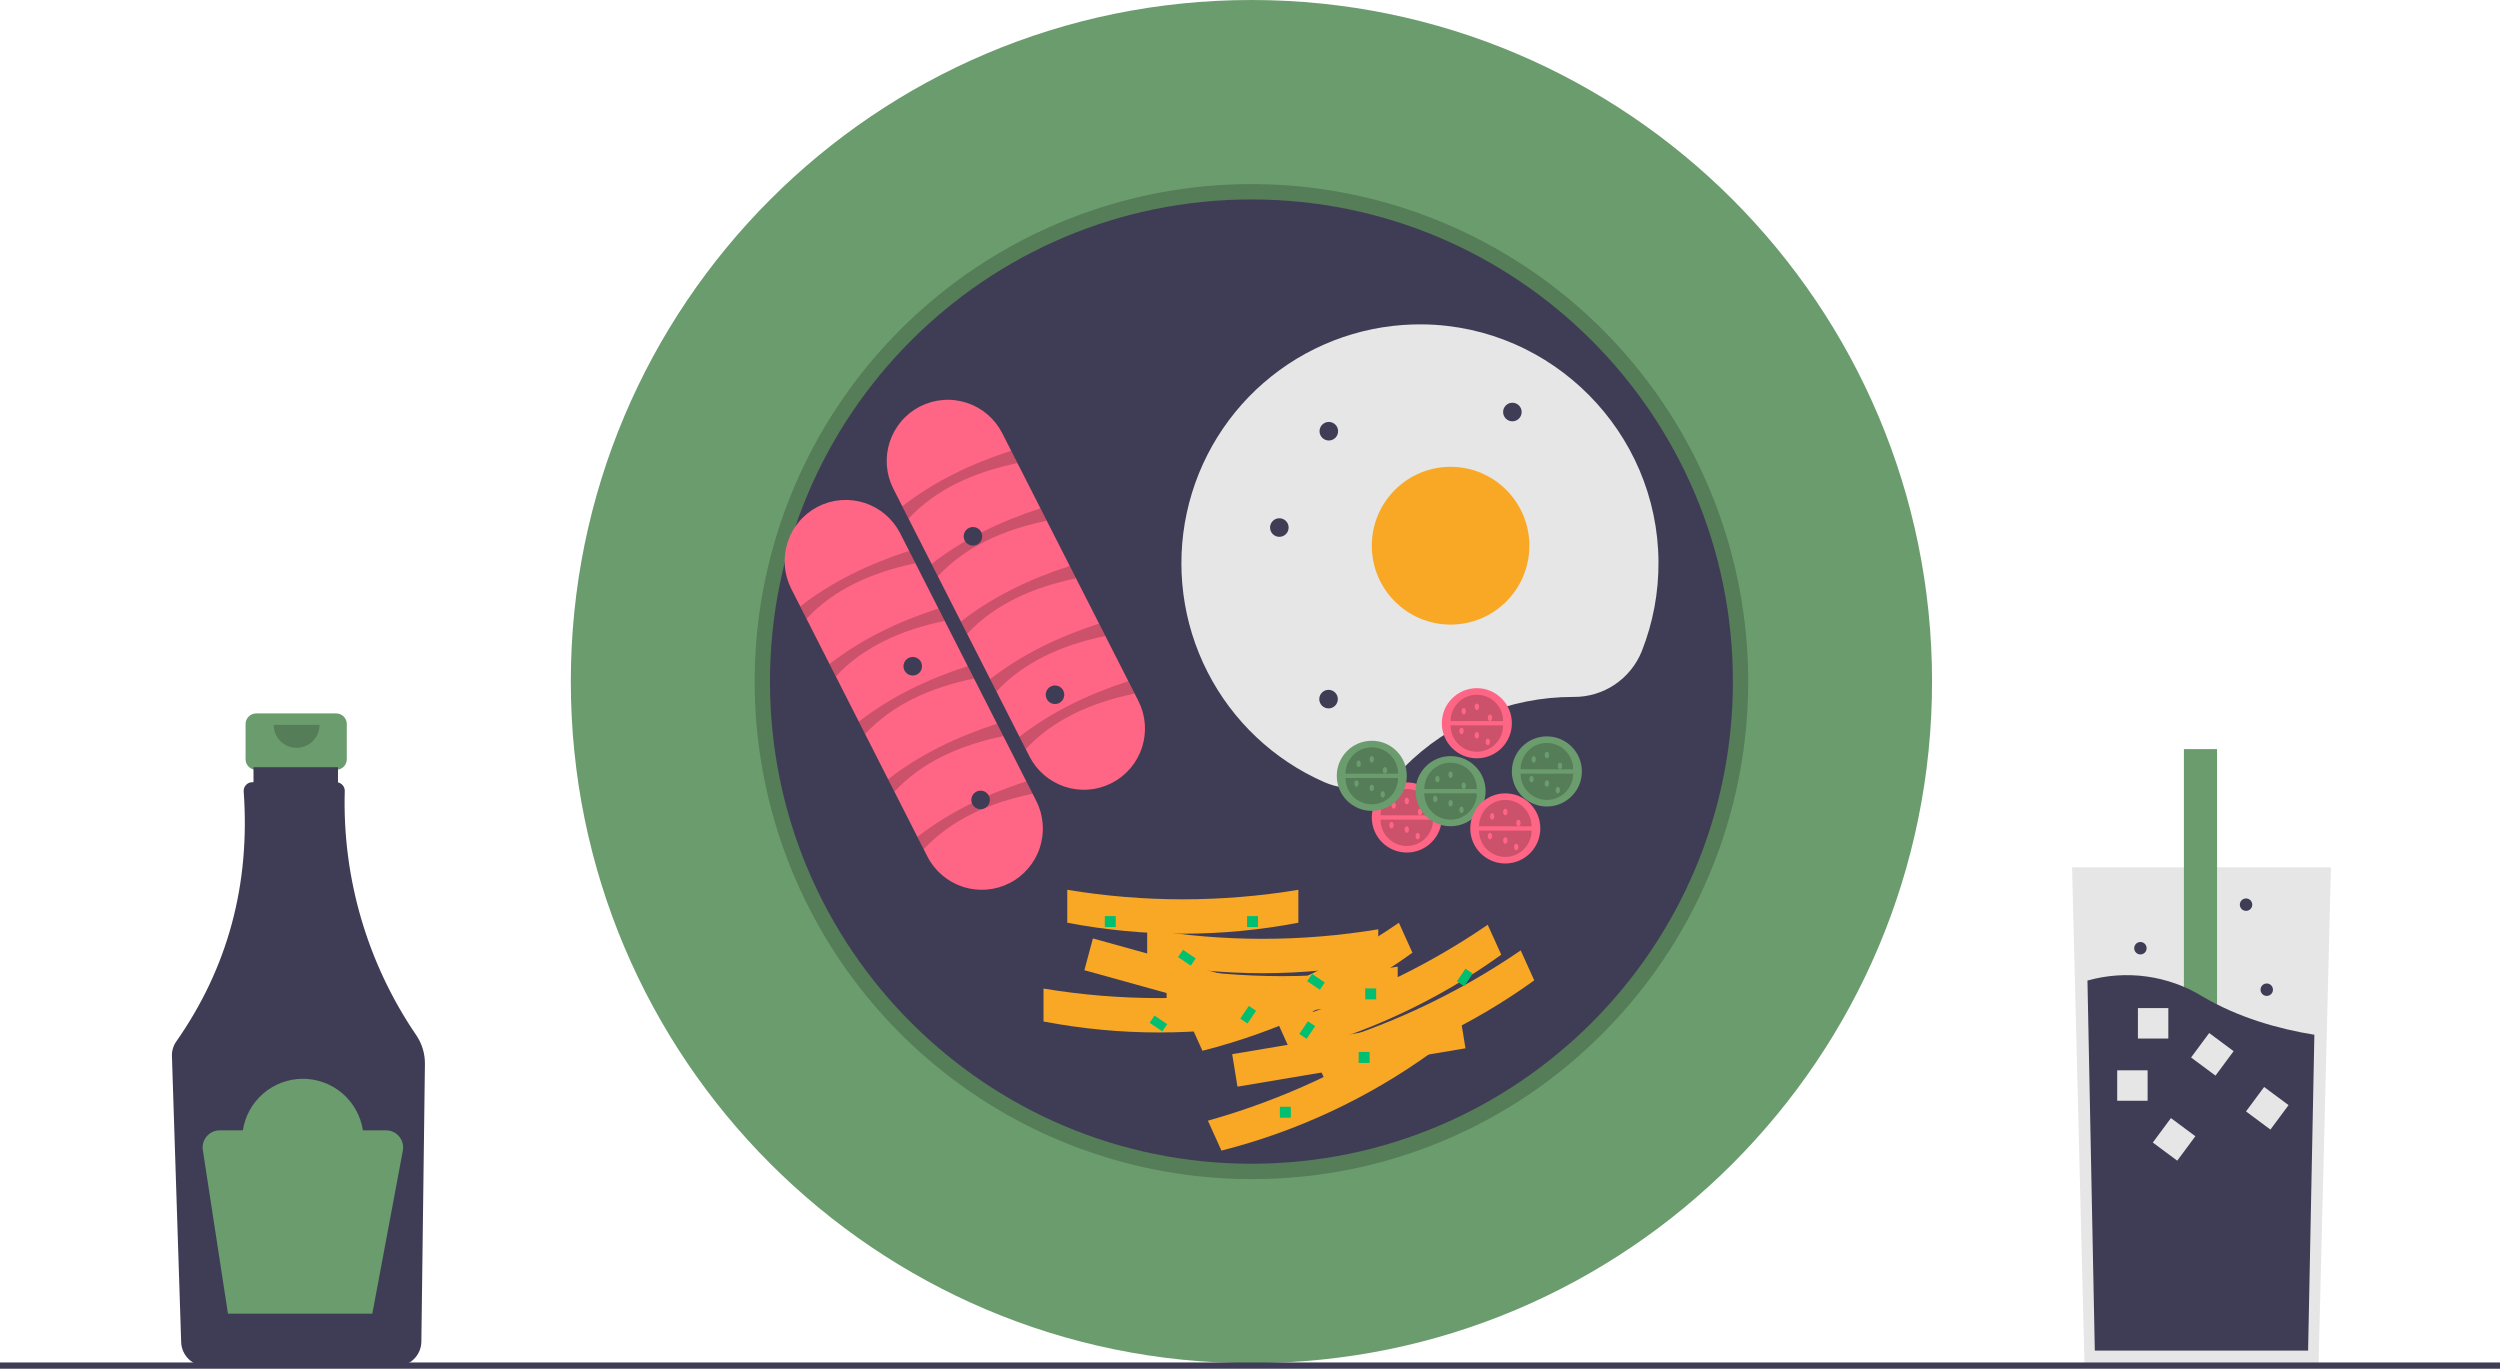 <svg width="842" height="461" viewBox="0 0 842 461" fill="none" xmlns="http://www.w3.org/2000/svg">
<path d="M113.226 240.281H86.28C85.332 240.281 84.424 240.658 83.754 241.329C83.084 242 82.707 242.91 82.707 243.859V255.703C82.707 256.652 83.084 257.562 83.754 258.233C84.424 258.904 85.332 259.281 86.28 259.281H90.745V277.028H108.761V259.281H113.226C114.174 259.281 115.083 258.904 115.753 258.233C116.423 257.562 116.799 256.652 116.799 255.703V243.859C116.799 242.91 116.423 242 115.753 241.329C115.083 240.658 114.174 240.281 113.226 240.281Z" fill="#6A9C6D"/>
<path d="M140.216 348.683C123.713 324.5 115.277 295.707 116.115 266.428C116.13 265.753 115.911 265.093 115.495 264.561C115.08 264.028 114.493 263.657 113.834 263.508V258.39H85.375V263.437H84.983C84.582 263.438 84.185 263.521 83.817 263.682C83.449 263.843 83.118 264.078 82.846 264.373C82.573 264.668 82.363 265.016 82.231 265.395C82.098 265.775 82.045 266.177 82.075 266.578C84.317 297.877 76.746 325.945 59.362 350.782C58.361 352.21 57.85 353.923 57.905 355.666L61.017 452.064C61.092 454.214 61.993 456.252 63.533 457.753C65.072 459.253 67.131 460.101 69.279 460.118H133.65C135.822 460.1 137.902 459.233 139.446 457.702C140.991 456.171 141.877 454.097 141.916 451.922L143.115 358.328C143.151 354.892 142.14 351.528 140.216 348.683V348.683Z" fill="#3F3D56"/>
<path opacity="0.2" d="M107.609 244.14C107.609 246.188 106.797 248.151 105.351 249.598C103.906 251.046 101.945 251.859 99.901 251.859C97.857 251.859 95.897 251.046 94.451 249.598C93.006 248.151 92.194 246.188 92.194 244.14" fill="black"/>
<path d="M130.026 380.703H122.232C121.487 375.868 119.04 371.458 115.331 368.273C111.622 365.087 106.898 363.336 102.012 363.336C97.126 363.336 92.401 365.087 88.693 368.273C84.984 371.458 82.536 375.868 81.792 380.703H73.997C73.167 380.703 72.348 380.883 71.594 381.23C70.841 381.577 70.171 382.083 69.631 382.713C69.091 383.344 68.693 384.083 68.466 384.882C68.238 385.681 68.185 386.519 68.311 387.34L76.778 442.454H125.396L135.68 387.526C135.836 386.694 135.807 385.838 135.595 385.018C135.383 384.199 134.993 383.436 134.453 382.785C133.913 382.134 133.237 381.61 132.471 381.25C131.706 380.89 130.872 380.703 130.026 380.703Z" fill="#6A9C6D"/>
<path d="M785.063 292.116L783.193 366.955L780.877 459.758H702.059L699.345 351.028L697.874 292.116H785.063Z" fill="#E6E6E6"/>
<path d="M746.699 252.301H735.539V400.385H746.699V252.301Z" fill="#6A9C6D"/>
<path d="M779.482 348.507L777.371 454.876H705.53L703.056 330.253C709.529 328.432 716.306 327.966 722.967 328.883C729.627 329.801 736.027 332.082 741.768 335.585C753.772 342.694 767.256 346.521 779.482 348.507Z" fill="#3F3D56"/>
<path d="M723.315 360.481H713.074V370.736H723.315V360.481Z" fill="#E6E6E6"/>
<path d="M730.29 339.526H720.049V349.781H730.29V339.526Z" fill="#E6E6E6"/>
<path d="M752.279 354.033L744.054 347.924L737.954 356.161L746.179 362.27L752.279 354.033Z" fill="#E6E6E6"/>
<path d="M770.782 372.203L762.556 366.094L756.456 374.331L764.681 380.44L770.782 372.203Z" fill="#E6E6E6"/>
<path d="M739.394 382.681L731.168 376.572L725.068 384.809L733.293 390.918L739.394 382.681Z" fill="#E6E6E6"/>
<path d="M763.44 335.424C764.595 335.424 765.532 334.486 765.532 333.328C765.532 332.171 764.595 331.233 763.44 331.233C762.284 331.233 761.347 332.171 761.347 333.328C761.347 334.486 762.284 335.424 763.44 335.424Z" fill="#3F3D56"/>
<path d="M720.892 321.454C722.047 321.454 722.984 320.515 722.984 319.358C722.984 318.201 722.047 317.262 720.892 317.262C719.736 317.262 718.799 318.201 718.799 319.358C718.799 320.515 719.736 321.454 720.892 321.454Z" fill="#3F3D56"/>
<path d="M756.464 306.785C757.62 306.785 758.557 305.847 758.557 304.689C758.557 303.532 757.62 302.594 756.464 302.594C755.309 302.594 754.372 303.532 754.372 304.689C754.372 305.847 755.309 306.785 756.464 306.785Z" fill="#3F3D56"/>
<path d="M421.482 459.119C548.082 459.119 650.712 356.342 650.712 229.559C650.712 102.777 548.082 0 421.482 0C294.881 0 192.251 102.777 192.251 229.559C192.251 356.342 294.881 459.119 421.482 459.119Z" fill="#6A9C6D"/>
<path opacity="0.2" d="M421.482 397.116C382.773 397.115 345.261 383.674 315.338 359.082C285.416 334.49 264.934 300.268 257.382 262.248C249.831 224.228 255.677 184.762 273.924 150.575C292.172 116.388 321.692 89.594 357.455 74.76C393.217 59.925 433.01 57.968 470.052 69.22C507.095 80.473 539.095 104.24 560.601 136.472C582.106 168.704 591.787 207.406 587.992 245.984C584.198 284.562 567.164 320.629 539.793 348.04C524.292 363.648 505.854 376.022 485.546 384.445C465.238 392.869 443.463 397.176 421.482 397.116V397.116ZM421.482 72.337C334.913 72.337 264.484 142.867 264.484 229.559C264.484 316.252 334.913 386.782 421.482 386.782C508.05 386.782 578.479 316.252 578.479 229.559C578.479 142.867 508.05 72.337 421.482 72.337Z" fill="black"/>
<path d="M421.482 391.949C511.038 391.949 583.639 319.245 583.639 229.559C583.639 139.874 511.038 67.17 421.482 67.17C331.925 67.17 259.325 139.874 259.325 229.559C259.325 319.245 331.925 391.949 421.482 391.949Z" fill="#3F3D56"/>
<path d="M300.889 164.627C299.66 162.215 298.917 159.584 298.703 156.884C298.489 154.184 298.809 151.468 299.644 148.892C300.479 146.316 301.812 143.931 303.569 141.871C305.325 139.812 307.469 138.119 309.879 136.89C312.289 135.661 314.917 134.92 317.613 134.709C320.31 134.497 323.021 134.821 325.592 135.659C328.164 136.498 330.545 137.836 332.599 139.597C334.654 141.358 336.342 143.507 337.567 145.922L383.38 236.015C384.61 238.427 385.353 241.058 385.567 243.758C385.78 246.457 385.461 249.173 384.626 251.749C383.791 254.325 382.457 256.711 380.701 258.77C378.945 260.83 376.8 262.522 374.39 263.751C371.98 264.98 369.352 265.722 366.656 265.933C363.96 266.144 361.249 265.821 358.677 264.982C356.106 264.143 353.725 262.805 351.67 261.044C349.615 259.283 347.927 257.134 346.703 254.719L300.889 164.627Z" fill="#FF6584"/>
<path opacity="0.2" d="M305.999 174.675L303.885 170.517C314.437 162.306 326.829 156.267 340.562 151.813L342.677 155.971C327.813 159.07 315.168 164.807 305.999 174.675Z" fill="black"/>
<path opacity="0.2" d="M315.867 194.08L313.752 189.922C324.305 181.711 336.697 175.672 350.43 171.217L352.544 175.375C337.681 178.475 325.035 184.211 315.867 194.08Z" fill="black"/>
<path opacity="0.2" d="M325.734 213.485L323.62 209.326C334.172 201.115 346.564 195.076 360.297 190.622L362.412 194.78C347.548 197.88 334.903 203.616 325.734 213.485Z" fill="black"/>
<path opacity="0.2" d="M335.602 232.889L333.487 228.731C344.04 220.52 356.432 214.481 370.165 210.026L372.279 214.184C357.416 217.284 344.77 223.02 335.602 232.889Z" fill="black"/>
<path opacity="0.2" d="M345.469 252.294L343.355 248.135C353.907 239.924 366.299 233.885 380.032 229.431L382.147 233.589C367.283 236.689 354.638 242.425 345.469 252.294Z" fill="black"/>
<path d="M266.519 198.354C265.289 195.942 264.547 193.311 264.333 190.611C264.12 187.912 264.439 185.196 265.274 182.621C266.109 180.045 267.443 177.659 269.199 175.6C270.956 173.541 273.1 171.848 275.51 170.619C277.919 169.39 280.547 168.649 283.243 168.438C285.939 168.227 288.65 168.55 291.222 169.388C293.793 170.227 296.174 171.565 298.229 173.325C300.283 175.086 301.971 177.235 303.196 179.649L349.01 269.742C351.48 274.612 351.918 280.265 350.229 285.458C348.539 290.652 344.86 294.961 340 297.44C335.14 299.919 329.495 300.364 324.307 298.677C319.12 296.991 314.812 293.311 312.332 288.447L266.519 198.354Z" fill="#FF6584"/>
<path opacity="0.2" d="M271.629 208.403L269.514 204.245C280.067 196.034 292.459 189.995 306.192 185.54L308.306 189.698C293.443 192.798 280.797 198.534 271.629 208.403Z" fill="black"/>
<path opacity="0.2" d="M281.496 227.807L279.382 223.649C289.934 215.438 302.326 209.399 316.059 204.945L318.174 209.103C303.31 212.202 290.665 217.939 281.496 227.807Z" fill="black"/>
<path opacity="0.2" d="M291.364 247.212L289.249 243.054C299.802 234.843 312.194 228.804 325.927 224.349L328.041 228.507C313.178 231.607 300.532 237.343 291.364 247.212Z" fill="black"/>
<path opacity="0.2" d="M301.231 266.616L299.117 262.458C309.669 254.247 322.061 248.208 335.794 243.754L337.909 247.912C323.045 251.012 310.4 256.748 301.231 266.616Z" fill="black"/>
<path opacity="0.2" d="M311.099 286.021L308.984 281.863C319.537 273.652 331.929 267.613 345.662 263.158L347.776 267.316C332.913 270.416 320.267 276.152 311.099 286.021Z" fill="black"/>
<path d="M529.832 234.726L529.977 234.727C534.911 234.768 539.744 233.319 543.844 230.569C547.944 227.819 551.121 223.895 552.96 219.309C556.744 209.732 558.651 199.514 558.577 189.214C558.319 145.619 522.903 109.855 479.374 109.252C460.836 108.992 442.778 115.16 428.263 126.709C413.747 138.259 403.666 154.481 399.728 172.624C395.791 190.767 398.24 209.715 406.659 226.257C415.079 242.798 428.951 255.915 445.925 263.384C450.41 265.373 455.391 265.958 460.215 265.062C465.038 264.166 469.478 261.832 472.954 258.365C480.408 250.861 489.271 244.909 499.033 240.852C508.795 236.795 519.263 234.713 529.832 234.726Z" fill="#E6E6E6"/>
<path d="M488.556 210.368C503.21 210.368 515.09 198.471 515.09 183.795C515.09 169.119 503.21 157.222 488.556 157.222C473.901 157.222 462.021 169.119 462.021 183.795C462.021 198.471 473.901 210.368 488.556 210.368Z" fill="#F9A825"/>
<path d="M430.886 180.807C432.613 180.807 434.012 179.406 434.012 177.677C434.012 175.948 432.613 174.546 430.886 174.546C429.16 174.546 427.76 175.948 427.76 177.677C427.76 179.406 429.16 180.807 430.886 180.807Z" fill="#3F3D56"/>
<path d="M327.695 183.76C329.422 183.76 330.821 182.358 330.821 180.629C330.821 178.9 329.422 177.499 327.695 177.499C325.969 177.499 324.57 178.9 324.57 180.629C324.57 182.358 325.969 183.76 327.695 183.76Z" fill="#3F3D56"/>
<path d="M447.546 148.365C449.272 148.365 450.672 146.963 450.672 145.234C450.672 143.506 449.272 142.104 447.546 142.104C445.819 142.104 444.42 143.506 444.42 145.234C444.42 146.963 445.819 148.365 447.546 148.365Z" fill="#3F3D56"/>
<path d="M447.457 238.595C449.183 238.595 450.583 237.193 450.583 235.464C450.583 233.736 449.183 232.334 447.457 232.334C445.731 232.334 444.331 233.736 444.331 235.464C444.331 237.193 445.731 238.595 447.457 238.595Z" fill="#3F3D56"/>
<path d="M509.371 141.899C511.098 141.899 512.497 140.498 512.497 138.769C512.497 137.04 511.098 135.639 509.371 135.639C507.645 135.639 506.246 137.04 506.246 138.769C506.246 140.498 507.645 141.899 509.371 141.899Z" fill="#3F3D56"/>
<path d="M307.413 227.523C309.139 227.523 310.538 226.121 310.538 224.393C310.538 222.664 309.139 221.262 307.413 221.262C305.686 221.262 304.287 222.664 304.287 224.393C304.287 226.121 305.686 227.523 307.413 227.523Z" fill="#3F3D56"/>
<path d="M330.262 272.549C331.988 272.549 333.388 271.148 333.388 269.419C333.388 267.69 331.988 266.288 330.262 266.288C328.536 266.288 327.136 267.69 327.136 269.419C327.136 271.148 328.536 272.549 330.262 272.549Z" fill="#3F3D56"/>
<path d="M473.814 287.134C480.327 287.134 485.607 281.846 485.607 275.324C485.607 268.801 480.327 263.514 473.814 263.514C467.301 263.514 462.021 268.801 462.021 275.324C462.021 281.846 467.301 287.134 473.814 287.134Z" fill="#FF6584"/>
<path opacity="0.2" d="M482.659 276.062C482.659 278.411 481.727 280.664 480.068 282.325C478.41 283.986 476.16 284.919 473.814 284.919C471.468 284.919 469.219 283.986 467.56 282.325C465.901 280.664 464.969 278.411 464.969 276.062" fill="black"/>
<path opacity="0.2" d="M464.969 274.586C464.969 272.236 465.901 269.983 467.56 268.322C469.219 266.661 471.468 265.728 473.814 265.728C476.16 265.728 478.41 266.661 480.068 268.322C481.727 269.983 482.659 272.236 482.659 274.586" fill="black"/>
<path d="M469.392 272.371C469.799 272.371 470.129 271.875 470.129 271.264C470.129 270.652 469.799 270.157 469.392 270.157C468.985 270.157 468.655 270.652 468.655 271.264C468.655 271.875 468.985 272.371 469.392 272.371Z" fill="#FF6584"/>
<path d="M473.814 270.895C474.221 270.895 474.551 270.399 474.551 269.788C474.551 269.176 474.221 268.681 473.814 268.681C473.407 268.681 473.077 269.176 473.077 269.788C473.077 270.399 473.407 270.895 473.814 270.895Z" fill="#FF6584"/>
<path d="M473.814 280.491C474.221 280.491 474.551 279.995 474.551 279.383C474.551 278.772 474.221 278.276 473.814 278.276C473.407 278.276 473.077 278.772 473.077 279.383C473.077 279.995 473.407 280.491 473.814 280.491Z" fill="#FF6584"/>
<path d="M478.237 274.586C478.644 274.586 478.974 274.09 478.974 273.478C478.974 272.867 478.644 272.371 478.237 272.371C477.83 272.371 477.5 272.867 477.5 273.478C477.5 274.09 477.83 274.586 478.237 274.586Z" fill="#FF6584"/>
<path d="M477.5 282.705C477.907 282.705 478.237 282.209 478.237 281.598C478.237 280.986 477.907 280.491 477.5 280.491C477.093 280.491 476.763 280.986 476.763 281.598C476.763 282.209 477.093 282.705 477.5 282.705Z" fill="#FF6584"/>
<path d="M468.655 279.014C469.062 279.014 469.392 278.519 469.392 277.907C469.392 277.296 469.062 276.8 468.655 276.8C468.248 276.8 467.918 277.296 467.918 277.907C467.918 278.519 468.248 279.014 468.655 279.014Z" fill="#FF6584"/>
<path d="M497.401 255.394C503.914 255.394 509.194 250.107 509.194 243.584C509.194 237.062 503.914 231.774 497.401 231.774C490.887 231.774 485.607 237.062 485.607 243.584C485.607 250.107 490.887 255.394 497.401 255.394Z" fill="#FF6584"/>
<path opacity="0.2" d="M506.246 244.322C506.246 246.671 505.314 248.924 503.655 250.585C501.996 252.247 499.746 253.18 497.401 253.18C495.055 253.18 492.805 252.247 491.146 250.585C489.488 248.924 488.556 246.671 488.556 244.322" fill="black"/>
<path opacity="0.2" d="M488.556 242.846C488.556 240.497 489.488 238.244 491.146 236.583C492.805 234.921 495.055 233.988 497.401 233.988C499.746 233.988 501.996 234.921 503.655 236.583C505.314 238.244 506.246 240.497 506.246 242.846" fill="black"/>
<path d="M492.978 240.632C493.385 240.632 493.715 240.136 493.715 239.524C493.715 238.913 493.385 238.417 492.978 238.417C492.571 238.417 492.241 238.913 492.241 239.524C492.241 240.136 492.571 240.632 492.978 240.632Z" fill="#FF6584"/>
<path d="M497.401 239.155C497.808 239.155 498.138 238.659 498.138 238.048C498.138 237.437 497.808 236.941 497.401 236.941C496.994 236.941 496.664 237.437 496.664 238.048C496.664 238.659 496.994 239.155 497.401 239.155Z" fill="#FF6584"/>
<path d="M497.401 248.751C497.808 248.751 498.138 248.255 498.138 247.644C498.138 247.032 497.808 246.536 497.401 246.536C496.994 246.536 496.664 247.032 496.664 247.644C496.664 248.255 496.994 248.751 497.401 248.751Z" fill="#FF6584"/>
<path d="M501.823 242.846C502.23 242.846 502.56 242.35 502.56 241.739C502.56 241.127 502.23 240.631 501.823 240.631C501.416 240.631 501.086 241.127 501.086 241.739C501.086 242.35 501.416 242.846 501.823 242.846Z" fill="#FF6584"/>
<path d="M501.086 250.965C501.493 250.965 501.823 250.47 501.823 249.858C501.823 249.247 501.493 248.751 501.086 248.751C500.679 248.751 500.349 249.247 500.349 249.858C500.349 250.47 500.679 250.965 501.086 250.965Z" fill="#FF6584"/>
<path d="M492.241 247.275C492.648 247.275 492.978 246.779 492.978 246.168C492.978 245.556 492.648 245.06 492.241 245.06C491.834 245.06 491.504 245.556 491.504 246.168C491.504 246.779 491.834 247.275 492.241 247.275Z" fill="#FF6584"/>
<path d="M520.987 271.633C527.5 271.633 532.78 266.346 532.78 259.823C532.78 253.3 527.5 248.013 520.987 248.013C514.474 248.013 509.194 253.3 509.194 259.823C509.194 266.346 514.474 271.633 520.987 271.633Z" fill="#6A9C6D"/>
<path opacity="0.2" d="M529.832 260.561C529.832 262.91 528.9 265.163 527.241 266.824C525.583 268.485 523.333 269.419 520.987 269.419C518.641 269.419 516.392 268.485 514.733 266.824C513.074 265.163 512.142 262.91 512.142 260.561" fill="black"/>
<path opacity="0.2" d="M512.142 259.085C512.142 256.736 513.074 254.483 514.733 252.821C516.392 251.16 518.641 250.227 520.987 250.227C523.333 250.227 525.583 251.16 527.241 252.821C528.9 254.483 529.832 256.736 529.832 259.085" fill="black"/>
<path d="M516.565 256.87C516.972 256.87 517.302 256.375 517.302 255.763C517.302 255.152 516.972 254.656 516.565 254.656C516.158 254.656 515.828 255.152 515.828 255.763C515.828 256.375 516.158 256.87 516.565 256.87Z" fill="#6A9C6D"/>
<path d="M520.987 255.394C521.394 255.394 521.724 254.898 521.724 254.287C521.724 253.675 521.394 253.18 520.987 253.18C520.58 253.18 520.25 253.675 520.25 254.287C520.25 254.898 520.58 255.394 520.987 255.394Z" fill="#6A9C6D"/>
<path d="M520.987 264.99C521.394 264.99 521.724 264.494 521.724 263.883C521.724 263.271 521.394 262.775 520.987 262.775C520.58 262.775 520.25 263.271 520.25 263.883C520.25 264.494 520.58 264.99 520.987 264.99Z" fill="#6A9C6D"/>
<path d="M525.409 259.085C525.817 259.085 526.147 258.589 526.147 257.978C526.147 257.366 525.817 256.87 525.409 256.87C525.002 256.87 524.672 257.366 524.672 257.978C524.672 258.589 525.002 259.085 525.409 259.085Z" fill="#6A9C6D"/>
<path d="M524.672 267.204C525.08 267.204 525.41 266.709 525.41 266.097C525.41 265.486 525.08 264.99 524.672 264.99C524.265 264.99 523.935 265.486 523.935 266.097C523.935 266.709 524.265 267.204 524.672 267.204Z" fill="#6A9C6D"/>
<path d="M515.828 263.514C516.235 263.514 516.565 263.018 516.565 262.406C516.565 261.795 516.235 261.299 515.828 261.299C515.42 261.299 515.09 261.795 515.09 262.406C515.09 263.018 515.42 263.514 515.828 263.514Z" fill="#6A9C6D"/>
<path d="M462.021 273.109C468.534 273.109 473.814 267.822 473.814 261.299C473.814 254.777 468.534 249.489 462.021 249.489C455.508 249.489 450.228 254.777 450.228 261.299C450.228 267.822 455.508 273.109 462.021 273.109Z" fill="#6A9C6D"/>
<path opacity="0.2" d="M470.866 262.037C470.866 264.387 469.934 266.64 468.275 268.301C466.617 269.962 464.367 270.895 462.021 270.895C459.675 270.895 457.425 269.962 455.767 268.301C454.108 266.64 453.176 264.387 453.176 262.037" fill="black"/>
<path opacity="0.2" d="M453.176 260.561C453.176 258.212 454.108 255.959 455.767 254.298C457.425 252.637 459.675 251.703 462.021 251.703C464.367 251.703 466.617 252.637 468.275 254.298C469.934 255.959 470.866 258.212 470.866 260.561" fill="black"/>
<path d="M457.598 258.347C458.006 258.347 458.336 257.851 458.336 257.24C458.336 256.628 458.006 256.132 457.598 256.132C457.191 256.132 456.861 256.628 456.861 257.24C456.861 257.851 457.191 258.347 457.598 258.347Z" fill="#6A9C6D"/>
<path d="M462.021 256.87C462.428 256.87 462.758 256.375 462.758 255.763C462.758 255.152 462.428 254.656 462.021 254.656C461.614 254.656 461.284 255.152 461.284 255.763C461.284 256.375 461.614 256.87 462.021 256.87Z" fill="#6A9C6D"/>
<path d="M462.021 266.466C462.428 266.466 462.758 265.97 462.758 265.359C462.758 264.747 462.428 264.252 462.021 264.252C461.614 264.252 461.284 264.747 461.284 265.359C461.284 265.97 461.614 266.466 462.021 266.466Z" fill="#6A9C6D"/>
<path d="M466.443 260.561C466.85 260.561 467.18 260.065 467.18 259.454C467.18 258.842 466.85 258.347 466.443 258.347C466.036 258.347 465.706 258.842 465.706 259.454C465.706 260.065 466.036 260.561 466.443 260.561Z" fill="#6A9C6D"/>
<path d="M465.706 268.68C466.113 268.68 466.443 268.185 466.443 267.573C466.443 266.962 466.113 266.466 465.706 266.466C465.299 266.466 464.969 266.962 464.969 267.573C464.969 268.185 465.299 268.68 465.706 268.68Z" fill="#6A9C6D"/>
<path d="M456.861 264.99C457.269 264.99 457.599 264.494 457.599 263.883C457.599 263.271 457.269 262.775 456.861 262.775C456.454 262.775 456.124 263.271 456.124 263.883C456.124 264.494 456.454 264.99 456.861 264.99Z" fill="#6A9C6D"/>
<path d="M488.556 278.276C495.069 278.276 500.349 272.989 500.349 266.466C500.349 259.944 495.069 254.656 488.556 254.656C482.042 254.656 476.762 259.944 476.762 266.466C476.762 272.989 482.042 278.276 488.556 278.276Z" fill="#6A9C6D"/>
<path opacity="0.2" d="M497.401 267.204C497.401 268.368 497.172 269.519 496.727 270.594C496.283 271.669 495.631 272.645 494.81 273.468C493.989 274.29 493.014 274.943 491.941 275.388C490.867 275.833 489.717 276.062 488.556 276.062C487.394 276.062 486.244 275.833 485.171 275.388C484.098 274.943 483.123 274.29 482.301 273.468C481.48 272.645 480.829 271.669 480.384 270.594C479.94 269.519 479.711 268.368 479.711 267.204" fill="black"/>
<path opacity="0.2" d="M479.711 265.728C479.711 264.565 479.94 263.413 480.384 262.338C480.829 261.264 481.48 260.287 482.301 259.465C483.123 258.642 484.098 257.99 485.171 257.545C486.244 257.099 487.394 256.87 488.556 256.87C489.717 256.87 490.867 257.099 491.941 257.545C493.014 257.99 493.989 258.642 494.81 259.465C495.631 260.287 496.283 261.264 496.727 262.338C497.172 263.413 497.401 264.565 497.401 265.728" fill="black"/>
<path d="M484.133 263.514C484.54 263.514 484.87 263.018 484.87 262.406C484.87 261.795 484.54 261.299 484.133 261.299C483.726 261.299 483.396 261.795 483.396 262.406C483.396 263.018 483.726 263.514 484.133 263.514Z" fill="#6A9C6D"/>
<path d="M488.556 262.037C488.963 262.037 489.293 261.542 489.293 260.93C489.293 260.319 488.963 259.823 488.556 259.823C488.149 259.823 487.819 260.319 487.819 260.93C487.819 261.542 488.149 262.037 488.556 262.037Z" fill="#6A9C6D"/>
<path d="M488.556 271.633C488.963 271.633 489.293 271.137 489.293 270.526C489.293 269.914 488.963 269.419 488.556 269.419C488.149 269.419 487.819 269.914 487.819 270.526C487.819 271.137 488.149 271.633 488.556 271.633Z" fill="#6A9C6D"/>
<path d="M492.978 265.728C493.385 265.728 493.715 265.232 493.715 264.621C493.715 264.009 493.385 263.514 492.978 263.514C492.571 263.514 492.241 264.009 492.241 264.621C492.241 265.232 492.571 265.728 492.978 265.728Z" fill="#6A9C6D"/>
<path d="M492.241 273.847C492.648 273.847 492.978 273.352 492.978 272.74C492.978 272.129 492.648 271.633 492.241 271.633C491.834 271.633 491.504 272.129 491.504 272.74C491.504 273.352 491.834 273.847 492.241 273.847Z" fill="#6A9C6D"/>
<path d="M483.396 270.157C483.803 270.157 484.133 269.661 484.133 269.05C484.133 268.438 483.803 267.942 483.396 267.942C482.989 267.942 482.659 268.438 482.659 269.05C482.659 269.661 482.989 270.157 483.396 270.157Z" fill="#6A9C6D"/>
<path d="M506.983 290.825C513.496 290.825 518.776 285.537 518.776 279.014C518.776 272.492 513.496 267.204 506.983 267.204C500.469 267.204 495.189 272.492 495.189 279.014C495.189 285.537 500.469 290.825 506.983 290.825Z" fill="#FF6584"/>
<path opacity="0.2" d="M515.828 279.753C515.828 282.102 514.896 284.355 513.237 286.016C511.578 287.677 509.328 288.61 506.983 288.61C504.637 288.61 502.387 287.677 500.728 286.016C499.07 284.355 498.138 282.102 498.138 279.753" fill="black"/>
<path opacity="0.2" d="M498.138 278.276C498.138 275.927 499.07 273.674 500.728 272.013C502.387 270.352 504.637 269.419 506.983 269.419C509.328 269.419 511.578 270.352 513.237 272.013C514.896 273.674 515.828 275.927 515.828 278.276" fill="black"/>
<path d="M502.56 276.062C502.967 276.062 503.297 275.566 503.297 274.955C503.297 274.343 502.967 273.847 502.56 273.847C502.153 273.847 501.823 274.343 501.823 274.955C501.823 275.566 502.153 276.062 502.56 276.062Z" fill="#FF6584"/>
<path d="M506.983 274.586C507.39 274.586 507.72 274.09 507.72 273.478C507.72 272.867 507.39 272.371 506.983 272.371C506.576 272.371 506.246 272.867 506.246 273.478C506.246 274.09 506.576 274.586 506.983 274.586Z" fill="#FF6584"/>
<path d="M506.983 284.181C507.39 284.181 507.72 283.686 507.72 283.074C507.72 282.463 507.39 281.967 506.983 281.967C506.576 281.967 506.246 282.463 506.246 283.074C506.246 283.686 506.576 284.181 506.983 284.181Z" fill="#FF6584"/>
<path d="M511.405 278.276C511.812 278.276 512.142 277.781 512.142 277.169C512.142 276.558 511.812 276.062 511.405 276.062C510.998 276.062 510.668 276.558 510.668 277.169C510.668 277.781 510.998 278.276 511.405 278.276Z" fill="#FF6584"/>
<path d="M510.668 286.396C511.075 286.396 511.405 285.9 511.405 285.289C511.405 284.677 511.075 284.181 510.668 284.181C510.261 284.181 509.931 284.677 509.931 285.289C509.931 285.9 510.261 286.396 510.668 286.396Z" fill="#FF6584"/>
<path d="M501.823 282.705C502.23 282.705 502.56 282.209 502.56 281.598C502.56 280.986 502.23 280.491 501.823 280.491C501.416 280.491 501.086 280.986 501.086 281.598C501.086 282.209 501.416 282.705 501.823 282.705Z" fill="#FF6584"/>
<path d="M355.322 237.119C357.049 237.119 358.448 235.717 358.448 233.988C358.448 232.259 357.049 230.858 355.322 230.858C353.596 230.858 352.197 232.259 352.197 233.988C352.197 235.717 353.596 237.119 355.322 237.119Z" fill="#3F3D56"/>
<path d="M440.291 347.614L365.217 326.765L368.093 316.067L443.167 336.917L440.291 347.614Z" fill="#F9A825"/>
<path d="M429.285 344.039C403.577 348.968 377.168 348.968 351.46 344.039V332.95C377.226 337.226 403.519 337.226 429.285 332.95V344.039Z" fill="#F9A825"/>
<path d="M437.286 310.771C411.578 315.7 385.169 315.7 359.46 310.771V299.682C385.227 303.959 411.52 303.959 437.286 299.682V310.771Z" fill="#F9A825"/>
<path d="M464.198 324.079C438.489 329.007 412.081 329.007 386.372 324.079V312.989C412.138 317.266 438.432 317.266 464.198 312.989V324.079Z" fill="#F9A825"/>
<path d="M470.744 336.646C445.036 341.575 418.627 341.575 392.918 336.646V325.557C418.684 329.834 444.978 329.834 470.744 325.557V336.646Z" fill="#F9A825"/>
<path d="M493.567 353.069L416.784 365.984L415.004 355.044L491.785 342.128L493.567 353.069Z" fill="#F9A825"/>
<path d="M482.097 354.49C460.81 369.857 436.818 381.063 411.38 387.52L406.825 377.444C432.039 370.373 455.928 359.216 477.542 344.414L482.097 354.49Z" fill="#F9A825"/>
<path d="M475.7 320.866C454.413 336.233 430.421 347.439 404.984 353.896L400.428 343.819C425.643 336.749 449.531 325.591 471.145 310.79L475.7 320.866Z" fill="#F9A825"/>
<path d="M505.62 321.536C484.333 336.903 460.341 348.109 434.904 354.566L430.348 344.489C455.563 337.419 479.451 326.261 501.065 311.46L505.62 321.536Z" fill="#F9A825"/>
<path d="M516.732 330.177C495.444 345.544 471.452 356.75 446.015 363.207L441.459 353.131C466.674 346.06 490.562 334.903 512.176 320.101L516.732 330.177Z" fill="#F9A825"/>
<path d="M423.693 308.54H420.008V312.23H423.693V308.54Z" fill="#00BF71"/>
<path d="M434.749 372.757H431.064V376.448H434.749V372.757Z" fill="#00BF71"/>
<path d="M375.783 308.54H372.098V312.23H375.783V308.54Z" fill="#00BF71"/>
<path d="M461.284 354.304H457.599V357.995H461.284V354.304Z" fill="#00BF71"/>
<path d="M463.495 332.898H459.81V336.589H463.495V332.898Z" fill="#00BF71"/>
<path d="M402.7 322.793L398.431 319.892L396.776 322.335L401.045 325.236L402.7 322.793Z" fill="#00BF71"/>
<path d="M446.188 330.913L441.918 328.012L440.263 330.455L444.533 333.356L446.188 330.913Z" fill="#00BF71"/>
<path d="M393.118 344.937L388.849 342.036L387.194 344.479L391.463 347.38L393.118 344.937Z" fill="#00BF71"/>
<path d="M420.148 344.722L423.044 340.447L420.605 338.789L417.708 343.065L420.148 344.722Z" fill="#00BF71"/>
<path d="M440.049 349.889L442.945 345.614L440.506 343.956L437.609 348.232L440.049 349.889Z" fill="#00BF71"/>
<path d="M493.123 332.173L496.02 327.897L493.58 326.24L490.684 330.515L493.123 332.173Z" fill="#00BF71"/>
<path d="M842 458.872H0V461H842V458.872Z" fill="#3F3D56"/>
</svg>
